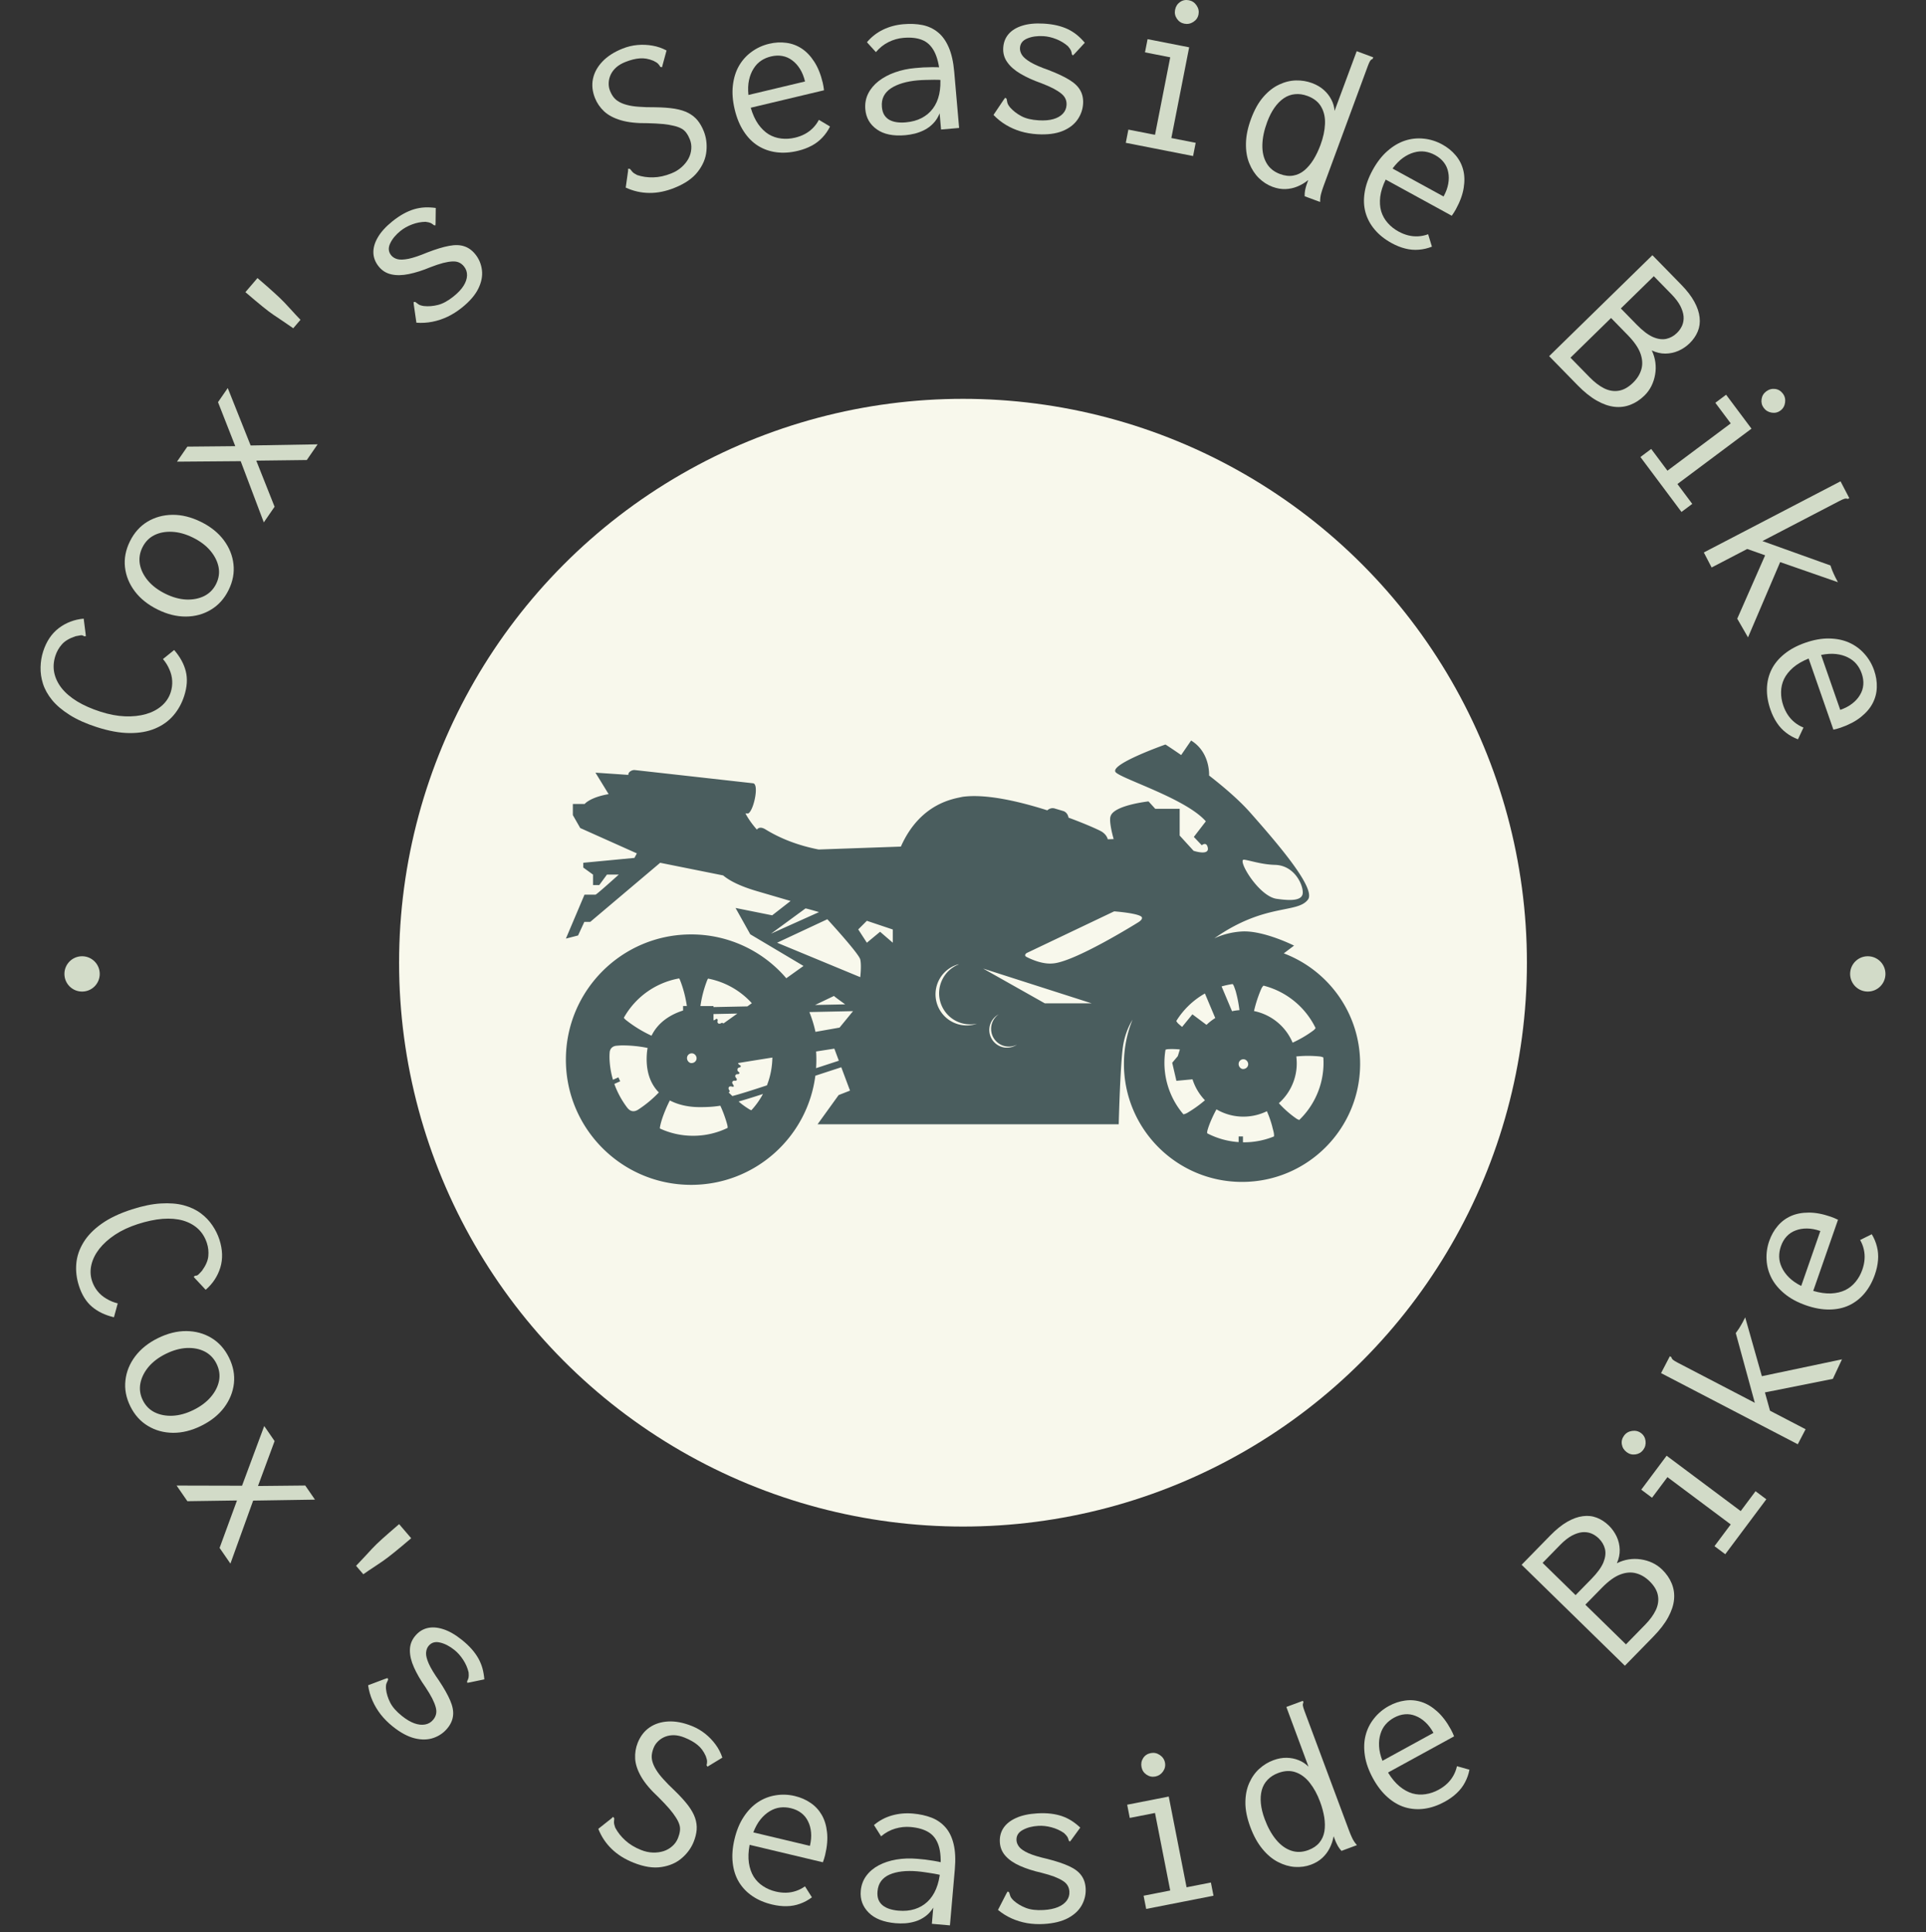 <svg xmlns="http://www.w3.org/2000/svg" version="1.1" xmlns:xlink="http://www.w3.org/1999/xlink" xmlns:svgjs="http://svgjs.dev/svgjs" width="1500" height="1505" viewBox="0 0 1500 1505"><rect x="0" y="0" width="1500" height="1505" fill="#333333" stroke="none"/><g transform="matrix(1,0,0,1,0,-2.677)"><svg viewBox="0 0 280 281" data-background-color="#4a5d5e" preserveAspectRatio="xMidYMid meet" height="1505" width="1500" xmlns="http://www.w3.org/2000/svg" xmlns:xlink="http://www.w3.org/1999/xlink"><g id="tight-bounds" transform="matrix(1,0,0,1,0,0.5)"><svg viewBox="0 0 280 280" height="280" width="280"><g><svg viewBox="0 0 280 280" height="280" width="280"><g><svg viewBox="0 0 280 280" height="280" width="280"><g id="textblocktransform"><svg viewBox="0 0 280 280" height="280" width="280" id="textblock"><g><svg viewBox="0 0 280 280" height="280" width="280"><g transform="matrix(1,0,0,1,57.504,57.504)"><svg viewBox="0 0 164.992 164.992" height="164.992" width="164.992"><g id="icon-0"><circle r="82" cx="82.496" cy="82.496" fill="#f8f8ec" data-fill-palette-color="accent"></circle><svg xmlns="http://www.w3.org/2000/svg" xmlns:xlink="http://www.w3.org/1999/xlink" version="1.1" x="24.749" y="24.749" viewBox="1.249 22.202 97.942 54.798" enable-background="new 0 0 100 100" xml:space="preserve" height="115.494" width="115.494" class="icon-jxe-0" data-fill-palette-color="quaternary" id="jxe-0"><path d="M89.777 48.451L91.044 47.494S87.227 45.576 84.574 45.754A9.4 9.4 0 0 0 81.21 46.598C87.46 42.209 91.441 43.58 92.76 41.815 93.772 40.458 89.128 35.036 85.639 31.089 84.272 29.543 82.371 27.92 80.567 26.518 80.581 26.037 80.544 23.55 78.35 22.202L77.121 23.993C75.961 23.187 75.187 22.693 75.187 22.693S68.05 25.202 69.081 26.146C70.029 27.015 77.76 29.41 80.165 32.168L78.685 34.09 79.665 35.119S80.232 34.614 80.403 35.4C80.635 36.463 78.654 35.803 78.654 35.803L76.939 33.922V30.623H73.93L73.096 29.709S68.907 30.166 68.434 31.497C68.148 32.14 68.799 34.357 68.799 34.357L68.071 34.382C68.006 34.12 67.821 33.766 67.359 33.459 67.076 33.27 65.453 32.531 63.229 31.711 63.168 31.321 62.926 30.998 62.57 30.892L61.516 30.58C61.202 30.487 60.87 30.585 60.614 30.811 57.125 29.697 53.016 28.748 50.156 29.146 49.189 29.376 44.973 29.85 42.559 35.283L32.419 35.641C30.273 35.222 27.994 34.469 25.875 33.168 25.301 32.816 24.982 32.956 24.8 33.186 24.217 32.518 23.729 31.843 23.391 31.181 23.564 31.201 23.691 31.202 23.761 31.182 24.43 30.764 25.102 27.558 24.33 27.474 23.559 27.388 10.303 25.901 9.744 25.844 9.414 25.81 8.921 26.07 8.952 26.44L4.896 26.165 6.519 28.812C4.193 29.218 3.567 30.026 3.567 30.026H2.108V31.4L3.019 32.994 10.002 36.12 9.702 36.678 3.395 37.279V37.869L4.596 38.737V40.024H5.368L6.312 38.737H7.77S5.029 41.214 4.9 41.214H3.544L1.25 46.63 2.751 46.244 3.523 44.571H4.252L12.876 37.279 20.646 38.839C21.405 39.48 22.69 40.156 24.818 40.779L28.958 41.99 26.689 43.759 22.172 42.853 23.987 46.099 30.551 50.003 28.429 51.52A15.4 15.4 0 0 0 16.693 46.114C8.163 46.114 1.249 53.028 1.249 61.559 1.25 70.086 8.165 77 16.694 77 24.55 77 31.036 71.133 32.011 63.541 32.987 63.221 34.049 62.873 35.21 62.496L36.287 65.377 34.884 65.926 32.285 69.53H69.422L69.424 69.456 69.441 68.833C69.499 66.864 69.685 61.284 69.996 59.632A9 9 0 0 1 71.127 56.622 14.5 14.5 0 0 0 70.066 62.075C70.066 70.118 76.587 76.637 84.628 76.637 92.672 76.637 99.191 70.117 99.191 62.075 99.191 55.846 95.278 50.532 89.777 48.451M84.887 36.898C85.634 36.993 87.026 37.493 88.699 37.537 91.289 37.603 92.334 40.399 92.08 41.21 91.815 42.056 90.177 41.907 88.899 41.726 86.644 41.408 83.956 36.781 84.887 36.898M18.645 51.838A1.7 1.7 0 0 1 18.78 51.561 9.77 9.77 0 0 1 24.179 54.596L23.628 54.989 19.452 55.075V54.946H17.842C17.991 53.887 18.259 52.852 18.645 51.838M19.892 56.543C19.776 56.473 19.718 56.6 19.64 56.645A0.35 0.35 0 0 1 19.453 56.698V55.934L22.393 55.873 20.666 57.105 20.644 57.078A0.18 0.18 0 0 0 20.436 57.037C20.388 57.057 20.345 57.088 20.295 57.105 20.081 57.173 19.921 57.056 19.946 56.843 19.958 56.736 20.014 56.617 19.892 56.543M16.794 60.781C17.1 60.783 17.371 61.076 17.366 61.398 17.362 61.73 17.069 61.992 16.714 61.982 16.441 61.974 16.183 61.679 16.186 61.373A0.58 0.58 0 0 1 16.794 60.781M10.177 67.713A1.4 1.4 0 0 1 9.824 67.879C9.435 67.994 9.089 67.848 8.794 67.453A11 11 0 0 1 7.223 64.551L7.945 64.229 7.726 63.74 7.057 64.041C6.827 63.268 6.685 62.461 6.639 61.621A7 7 0 0 1 6.648 60.666C6.678 60.281 6.901 60 7.239 59.893 7.308 59.872 7.38 59.854 7.457 59.846 7.783 59.819 8.109 59.791 8.325 59.801 9.372 59.809 10.365 59.92 11.328 60.115 11.284 60.361 11.248 60.617 11.231 60.888 11.104 62.82 11.57 64.372 12.614 65.499 12.647 65.532 12.682 65.563 12.715 65.599A14.2 14.2 0 0 1 10.177 67.713M11.812 58.605A15.5 15.5 0 0 1 8.676 56.685 1.4 1.4 0 0 1 8.395 56.396 9.78 9.78 0 0 1 15.217 51.539C15.257 51.6 15.293 51.666 15.323 51.741 15.733 52.776 16.005 53.847 16.169 54.945H15.702V55.498C14.372 55.92 12.691 56.799 11.812 58.605M16.935 70.947A9.7 9.7 0 0 1 12.845 70.051C12.842 69.971 12.845 69.889 12.863 69.803 13.013 69.067 13.277 68.365 13.565 67.674 13.719 67.305 13.888 66.944 14.068 66.59A7 7 0 0 0 14.794 66.912C15.066 67.014 15.336 67.096 15.596 67.16 15.635 67.172 15.674 67.18 15.713 67.189A8.8 8.8 0 0 0 17.56 67.41C17.664 67.412 17.765 67.412 17.865 67.412 18.754 67.412 19.495 67.367 20.296 67.238 20.627 67.953 20.896 68.693 21.113 69.455 21.161 69.625 21.2 69.795 21.196 69.973A9.7 9.7 0 0 1 16.935 70.947M24.123 67.797A1 1 0 0 1 23.904 67.701 10.4 10.4 0 0 1 22.549 66.722 81 81 0 0 0 25.552 65.79 9.7 9.7 0 0 1 24.123 67.797M26.043 64.727C24.156 65.35 22.837 65.768 21.78 66.047 21.619 65.895 21.46 65.742 21.306 65.584A0.16 0.16 0 0 0 21.424 65.527C21.496 65.439 21.409 65.367 21.373 65.291 21.361 65.266 21.346 65.24 21.335 65.213 21.249 64.994 21.383 64.824 21.617 64.859 21.686 64.869 21.753 64.89 21.822 64.898 21.943 64.912 21.986 64.851 21.93 64.742 21.886 64.654 21.822 64.576 21.783 64.486 21.717 64.332 21.812 64.175 21.979 64.156A1 1 0 0 1 22.135 64.158C22.299 64.166 22.376 64.051 22.301 63.904 22.28 63.863 22.247 63.828 22.219 63.791 22.149 63.699 22.103 63.602 22.156 63.486 22.207 63.375 22.307 63.353 22.417 63.349 22.504 63.345 22.604 63.343 22.638 63.245 22.675 63.14 22.585 63.087 22.516 63.038 22.401 62.956 22.399 62.843 22.416 62.726 22.433 62.617 22.512 62.556 22.613 62.529 22.697 62.506 22.792 62.496 22.811 62.39 22.832 62.275 22.729 62.249 22.66 62.204 22.551 62.132 22.493 62.056 22.483 61.979 23.842 61.756 25.297 61.524 26.712 61.299A9.8 9.8 0 0 1 26.043 64.727M30.793 42.912C30.879 42.89 32.461 43.363 32.461 43.363L26.545 46.023zM32.102 62.609A16 16 0 0 0 32.105 60.55C33.476 60.335 34.354 60.202 34.354 60.202L34.91 61.69C33.901 62.018 32.968 62.324 32.102 62.609M34.998 57.605L32.026 58.13A15 15 0 0 0 31.274 55.689L36.658 55.576zM31.978 54.815L34.311 53.701C34.323 53.748 35.04 54.271 35.691 54.739zM37.549 51.385L27.296 47.138 33.49 44.242S37.378 48.468 37.549 49.198C37.722 49.927 37.549 51.385 37.549 51.385M41.561 47.138L39.995 45.786 38.365 47.138 37.303 45.497 38.365 44.435 41.561 45.508zM51.696 57.199A3.84 3.84 0 0 1 49.582 49.816L49.668 49.794 49.678 49.816A3.837 3.837 0 0 0 47.422 54.429 3.837 3.837 0 0 0 51.931 57.12 3 3 0 0 1 51.696 57.199M56.766 59.775A2.185 2.185 0 1 1 54.625 55.967 2.186 2.186 0 0 0 56.884 59.7 2 2 0 0 1 56.766 59.775M60.312 54.615L52.704 50.325 66.09 54.615zM71.844 44.612S63.964 49.543 61.27 49.695C59.935 49.817 58.502 49.115 58.074 48.901 57.644 48.688 58.074 48.408 58.074 48.408L68.86 43.27S71.392 43.452 72.123 43.861C72.632 44.146 71.844 44.612 71.844 44.612M86.979 52.876C87.059 52.688 87.158 52.54 87.274 52.43A9.83 9.83 0 0 1 93.698 57.662 1.1 1.1 0 0 1 93.424 57.959C92.624 58.555 91.767 59.049 90.866 59.465A6.58 6.58 0 0 0 86.106 55.565C86.312 54.649 86.606 53.754 86.979 52.876M84.817 61.512C85.124 61.514 85.393 61.807 85.389 62.129 85.384 62.461 85.092 62.723 84.738 62.713 84.464 62.705 84.206 62.408 84.209 62.104A0.58 0.58 0 0 1 84.817 61.512M83.472 52.233A1 1 0 0 1 83.64 52.523C83.753 52.828 83.862 53.134 83.908 53.343 84.095 54.056 84.225 54.757 84.309 55.454A6 6 0 0 0 83.395 55.585L82.107 52.528A10 10 0 0 1 83.472 52.233M77.97 68.066A1.7 1.7 0 0 1 77.486 68.283C77.457 68.291 77.428 68.295 77.4 68.299A9.78 9.78 0 0 1 75.193 60.335C75.288 60.296 75.393 60.273 75.509 60.265 75.996 60.236 76.482 60.255 76.965 60.3L76.707 61.124 76.019 61.942 76.535 64.169 78.522 63.983A6.6 6.6 0 0 0 80.055 66.565 15 15 0 0 1 77.97 68.066M78.508 55.967L77.239 57.52A14 14 0 0 1 76.814 57.157 1.2 1.2 0 0 1 76.524 56.788 9.85 9.85 0 0 1 80.05 53.399L81.326 56.426C80.936 56.668 80.574 56.951 80.245 57.268zM88.565 71.029A9.8 9.8 0 0 1 84.869 71.752L84.743 71.75V71.027H84.209V71.726A9.8 9.8 0 0 1 80.329 70.638 1.1 1.1 0 0 1 80.365 70.284C80.526 69.702 80.761 69.145 81.014 68.598 81.158 68.287 81.313 67.983 81.475 67.686A6.55 6.55 0 0 0 84.799 68.586 6.6 6.6 0 0 0 87.695 67.916C87.959 68.521 88.182 69.15 88.356 69.812 88.418 70.117 88.546 70.451 88.574 70.81A1 1 0 0 1 88.565 71.029M91.683 68.996A1.4 1.4 0 0 1 91.298 68.805 12.6 12.6 0 0 1 89.169 66.926 6.56 6.56 0 0 0 91.32 61.164 14.3 14.3 0 0 1 94.187 61.162C94.373 61.18 94.526 61.224 94.654 61.289A9.77 9.77 0 0 1 91.683 68.996" fill="#4a5d5e" data-fill-palette-color="quaternary"></path></svg></g></svg></g><g id="text-0"><path d="M26.752 101.204v0c-0.352 1.092-0.88 2.044-1.583 2.856-0.694 0.808-1.576 1.437-2.644 1.886-1.062 0.451-2.303 0.671-3.722 0.66-1.412-0.008-3.004-0.299-4.775-0.87v0c-1.562-0.504-2.877-1.095-3.944-1.772-1.073-0.679-1.923-1.4-2.549-2.165-0.624-0.772-1.065-1.564-1.322-2.376-0.257-0.812-0.373-1.618-0.346-2.418 0.019-0.795 0.145-1.556 0.38-2.281v0c0.471-1.458 1.228-2.585 2.271-3.381 1.05-0.794 2.256-1.253 3.618-1.377v0l0.281 2.213 0.033 0.335-0.254 0.016c-0.151-0.114-0.305-0.163-0.461-0.149-0.165 0.019-0.422 0.066-0.771 0.141v0c-0.905 0.3-1.571 0.695-1.996 1.185-0.432 0.489-0.747 1.04-0.946 1.655v0c-0.27 0.837-0.328 1.652-0.172 2.445 0.162 0.796 0.521 1.551 1.077 2.265 0.565 0.709 1.321 1.354 2.266 1.933 0.948 0.573 2.073 1.07 3.374 1.49v0c1.262 0.407 2.452 0.633 3.571 0.677 1.119 0.044 2.136-0.065 3.05-0.325 0.908-0.263 1.673-0.665 2.296-1.208 0.623-0.542 1.058-1.196 1.305-1.961v0c0.173-0.536 0.246-1.086 0.219-1.651-0.027-0.565-0.162-1.121-0.404-1.668-0.233-0.552-0.547-1.057-0.94-1.516v0l1.627-1.315c0.863 0.993 1.428 2.027 1.694 3.102 0.266 1.075 0.189 2.266-0.233 3.574z" fill="#d2dbc8" data-fill-palette-color="primary"></path><path d="M33.208 85.806v0c-0.617 1.25-1.469 2.201-2.557 2.852-1.084 0.66-2.299 0.995-3.644 1.005-1.346 0.01-2.714-0.328-4.107-1.016v0c-1.411-0.696-2.521-1.581-3.332-2.655-0.81-1.074-1.287-2.244-1.428-3.509-0.139-1.256 0.101-2.509 0.718-3.759v0c0.617-1.25 1.466-2.203 2.547-2.857 1.087-0.651 2.305-0.984 3.654-1 1.346-0.01 2.724 0.333 4.134 1.029v0c1.392 0.687 2.493 1.568 3.304 2.642 0.807 1.08 1.28 2.248 1.419 3.504 0.145 1.259-0.091 2.513-0.708 3.764zM31.397 84.912v0c0.398-0.807 0.515-1.626 0.351-2.458-0.17-0.835-0.569-1.625-1.197-2.372-0.634-0.749-1.474-1.382-2.521-1.899v0c-1.047-0.517-2.061-0.799-3.041-0.846-0.98-0.047-1.847 0.119-2.601 0.497-0.748 0.382-1.321 0.976-1.719 1.784v0c-0.389 0.788-0.511 1.602-0.365 2.439 0.155 0.835 0.548 1.63 1.178 2.386 0.634 0.749 1.474 1.382 2.521 1.899v0c1.047 0.517 2.061 0.799 3.041 0.846 0.977 0.038 1.85-0.132 2.62-0.511 0.766-0.388 1.344-0.976 1.733-1.765z" fill="#d2dbc8" data-fill-palette-color="primary"></path><path d="M39.895 73.693l-1.567 2.274-3.363-8.902-9.261 0.073 1.509-2.188 6.966-0.066-2.51-6.399 1.416-2.053 3.328 8.352 9.74-0.168-1.573 2.282-7.347 0.091z" fill="#d2dbc8" data-fill-palette-color="primary"></path><path d="M35.652 42.487v0l1.755-2.051c1.023 0.875 1.833 1.587 2.432 2.135 0.602 0.543 1.095 1.014 1.476 1.413 0.382 0.399 0.743 0.79 1.085 1.172 0.336 0.378 0.756 0.828 1.26 1.349v0l-1.052 1.23c-0.593-0.417-1.1-0.765-1.521-1.044-0.431-0.278-0.87-0.573-1.318-0.884-0.447-0.301-0.988-0.71-1.623-1.226-0.64-0.52-1.471-1.218-2.494-2.094z" fill="#d2dbc8" data-fill-palette-color="primary"></path><path d="M67.142 44.731v0c-0.664 0.533-1.355 0.973-2.072 1.32-0.721 0.341-1.462 0.588-2.222 0.739-0.759 0.151-1.536 0.198-2.331 0.141v0l-0.379-2.629-0.033-0.37 0.244-0.025c0.148 0.119 0.302 0.233 0.461 0.344 0.163 0.116 0.425 0.2 0.786 0.255v0c0.666 0.073 1.354 0.019 2.063-0.163 0.703-0.177 1.46-0.59 2.268-1.24v0c0.648-0.52 1.132-1.037 1.452-1.549 0.32-0.512 0.487-1.012 0.501-1.499 0.014-0.487-0.134-0.923-0.443-1.309v0c-0.211-0.262-0.451-0.453-0.722-0.57-0.265-0.122-0.584-0.174-0.957-0.156-0.383 0.017-0.838 0.092-1.366 0.224-0.523 0.138-1.134 0.343-1.834 0.613v0c-1.121 0.469-2.167 0.801-3.136 0.998-0.96 0.198-1.812 0.212-2.555 0.043-0.739-0.164-1.35-0.546-1.832-1.146v0c-0.49-0.611-0.748-1.272-0.773-1.983-0.024-0.721 0.19-1.47 0.642-2.245 0.452-0.786 1.161-1.566 2.125-2.341v0c0.557-0.447 1.096-0.813 1.615-1.098 0.52-0.285 1.035-0.505 1.546-0.659 0.515-0.149 1.03-0.237 1.546-0.264 0.511-0.022 1.043 0.004 1.596 0.08v0l-0.025 2.174-0.017 0.357-0.232-0.025c-0.133-0.122-0.283-0.226-0.449-0.313-0.167-0.077-0.422-0.137-0.765-0.179v0c-0.661 0.011-1.312 0.137-1.955 0.38-0.637 0.238-1.194 0.549-1.67 0.931v0c-0.702 0.563-1.205 1.17-1.511 1.821-0.315 0.65-0.269 1.229 0.14 1.738v0c0.211 0.262 0.51 0.449 0.898 0.56 0.384 0.106 0.926 0.089 1.626-0.05 0.695-0.144 1.603-0.45 2.724-0.918v0c1.25-0.484 2.309-0.805 3.177-0.965 0.863-0.165 1.599-0.143 2.206 0.066 0.609 0.199 1.145 0.587 1.61 1.165v0c0.533 0.664 0.853 1.43 0.958 2.297 0.106 0.867-0.071 1.766-0.53 2.698-0.464 0.936-1.256 1.854-2.375 2.752z" fill="#d2dbc8" data-fill-palette-color="primary"></path><path d="M98.049 27.319v0c-1.276 0.51-2.502 0.756-3.677 0.737-1.18-0.009-2.319-0.268-3.417-0.776v0l0.341-2.423 0.013-0.327 0.27 0.037c0.097 0.131 0.213 0.274 0.348 0.426 0.133 0.147 0.365 0.302 0.697 0.466v0c0.726 0.243 1.503 0.354 2.33 0.333 0.83-0.014 1.705-0.204 2.624-0.571v0c0.58-0.232 1.081-0.535 1.5-0.91 0.42-0.375 0.752-0.785 0.995-1.23 0.241-0.451 0.379-0.921 0.414-1.408 0.044-0.483-0.026-0.955-0.21-1.414v0c-0.143-0.357-0.311-0.667-0.505-0.93-0.187-0.265-0.427-0.477-0.719-0.634-0.295-0.163-0.658-0.296-1.09-0.396-0.429-0.11-0.959-0.197-1.592-0.263-0.63-0.059-1.371-0.099-2.223-0.121v0c-1.568 0.02-2.863-0.121-3.886-0.423-1.032-0.305-1.848-0.737-2.449-1.296-0.594-0.561-1.037-1.206-1.327-1.933v0c-0.385-0.963-0.482-1.901-0.292-2.813 0.193-0.906 0.651-1.74 1.375-2.502 0.724-0.763 1.701-1.39 2.932-1.882v0c0.708-0.283 1.43-0.457 2.166-0.521 0.736-0.065 1.462-0.033 2.179 0.094 0.714 0.121 1.396 0.356 2.045 0.703v0l-0.574 2.116-0.083 0.322-0.241-0.048c-0.085-0.158-0.193-0.307-0.323-0.448-0.13-0.14-0.36-0.289-0.689-0.446v0c-0.691-0.286-1.355-0.402-1.991-0.347-0.633 0.046-1.335 0.223-2.107 0.531v0c-0.523 0.209-0.959 0.468-1.309 0.778-0.343 0.307-0.608 0.654-0.795 1.039-0.184 0.392-0.283 0.79-0.299 1.196-0.022 0.408 0.041 0.797 0.189 1.167v0c0.143 0.357 0.314 0.666 0.515 0.926 0.2 0.26 0.459 0.482 0.776 0.666 0.32 0.19 0.715 0.347 1.186 0.47 0.473 0.129 1.041 0.217 1.703 0.262 0.658 0.055 1.448 0.08 2.371 0.074v0c1.115 0.013 2.068 0.084 2.858 0.211 0.793 0.134 1.457 0.342 1.992 0.625 0.534 0.282 0.982 0.643 1.343 1.083 0.352 0.436 0.649 0.958 0.891 1.564v0c0.359 0.899 0.488 1.869 0.385 2.908-0.1 1.046-0.519 2.042-1.258 2.989-0.73 0.95-1.857 1.73-3.382 2.339z" fill="#d2dbc8" data-fill-palette-color="primary"></path><path d="M115.968 21.941v0c-1.096 0.261-2.132 0.328-3.108 0.201-0.977-0.128-1.867-0.442-2.672-0.942-0.797-0.502-1.485-1.196-2.063-2.083-0.587-0.891-1.028-1.958-1.324-3.201v0c-0.302-1.27-0.39-2.439-0.264-3.507 0.125-1.075 0.42-2.017 0.884-2.827 0.469-0.818 1.083-1.501 1.843-2.049 0.758-0.555 1.604-0.944 2.539-1.166v0c0.855-0.204 1.688-0.25 2.499-0.139 0.809 0.104 1.556 0.381 2.242 0.832 0.686 0.451 1.293 1.087 1.821 1.907 0.534 0.819 0.947 1.84 1.238 3.063v0c0.041 0.174 0.078 0.356 0.109 0.546 0.031 0.19 0.057 0.375 0.078 0.553v0l-10.655 2.538c0.276 0.951 0.639 1.747 1.088 2.389 0.456 0.64 0.965 1.133 1.528 1.479 0.568 0.338 1.178 0.542 1.831 0.613 0.654 0.077 1.318 0.036 1.993-0.125v0c0.528-0.126 1.005-0.303 1.43-0.532 0.432-0.23 0.822-0.521 1.17-0.872 0.342-0.343 0.632-0.74 0.87-1.192v0l1.619 0.97c-0.295 0.6-0.668 1.137-1.12 1.612-0.45 0.482-0.974 0.878-1.57 1.19-0.595 0.318-1.263 0.566-2.006 0.742zM108.799 13.809v0l8.229-1.96c-0.167-0.702-0.41-1.308-0.729-1.818-0.321-0.517-0.699-0.935-1.136-1.255-0.431-0.328-0.909-0.539-1.433-0.633-0.517-0.096-1.07-0.074-1.657 0.067v0c-0.528 0.126-1.005 0.331-1.432 0.616-0.426 0.285-0.791 0.668-1.092 1.15-0.304 0.475-0.525 1.029-0.664 1.662-0.139 0.633-0.168 1.357-0.086 2.171z" fill="#d2dbc8" data-fill-palette-color="primary"></path><path d="M131.606 19.662v0c-1.745 0.152-3.121-0.128-4.127-0.841-1.014-0.712-1.574-1.683-1.682-2.915v0c-0.072-0.828 0.065-1.592 0.411-2.29 0.347-0.692 0.852-1.298 1.517-1.818 0.665-0.52 1.455-0.944 2.372-1.272 0.923-0.329 1.911-0.539 2.965-0.631v0c0.376-0.033 0.76-0.063 1.151-0.09 0.398-0.021 0.814-0.033 1.248-0.036 0.441-0.004 0.901 0.008 1.379 0.035v0l0.222 1.842c-0.403-0.034-0.815-0.05-1.235-0.047-0.414 0.002-0.823 0.01-1.228 0.024-0.406 0.008-0.801 0.028-1.184 0.062v0c-0.808 0.07-1.541 0.203-2.2 0.398-0.659 0.195-1.223 0.448-1.692 0.758-0.469 0.31-0.819 0.688-1.049 1.136-0.23 0.448-0.318 0.976-0.266 1.585v0c0.041 0.465 0.157 0.855 0.35 1.169 0.199 0.307 0.451 0.543 0.755 0.71 0.311 0.166 0.665 0.276 1.063 0.332 0.398 0.055 0.833 0.062 1.305 0.02v0c0.876-0.076 1.64-0.284 2.294-0.623 0.66-0.34 1.206-0.798 1.639-1.374 0.439-0.583 0.747-1.275 0.925-2.077 0.178-0.808 0.223-1.716 0.136-2.721v0c-0.132-1.519-0.417-2.691-0.854-3.515-0.43-0.818-1.013-1.374-1.749-1.668-0.736-0.301-1.652-0.404-2.747-0.309v0c-0.739 0.064-1.456 0.268-2.15 0.611-0.694 0.343-1.307 0.831-1.838 1.463v0l-1.304-1.438c0.656-0.781 1.437-1.39 2.344-1.828 0.907-0.438 1.887-0.702 2.941-0.793v0c1.006-0.088 1.933-0.048 2.782 0.119 0.85 0.174 1.597 0.523 2.242 1.046 0.645 0.516 1.17 1.243 1.576 2.18 0.413 0.936 0.682 2.13 0.808 3.58v0l0.711 8.161-2.628 0.229-0.204-2.351c-0.239 0.586-0.551 1.075-0.938 1.468-0.38 0.392-0.797 0.704-1.253 0.937-0.456 0.233-0.923 0.411-1.401 0.535-0.486 0.118-0.955 0.197-1.407 0.237z" fill="#d2dbc8" data-fill-palette-color="primary"></path><path d="M150.825 19.522v0c-0.85-0.05-1.658-0.186-2.423-0.41-0.764-0.23-1.479-0.544-2.143-0.94-0.665-0.397-1.273-0.883-1.825-1.459v0l1.481-2.205 0.224-0.297 0.198 0.146c0.03 0.188 0.068 0.376 0.111 0.564 0.044 0.195 0.181 0.434 0.413 0.716v0c0.446 0.501 0.992 0.921 1.64 1.262 0.641 0.34 1.479 0.54 2.514 0.6v0c0.83 0.048 1.535-0.01 2.116-0.176 0.581-0.166 1.04-0.424 1.376-0.776 0.337-0.352 0.52-0.775 0.549-1.269v0c0.02-0.336-0.032-0.638-0.153-0.906-0.115-0.268-0.317-0.521-0.606-0.758-0.295-0.244-0.683-0.494-1.164-0.749-0.481-0.248-1.071-0.506-1.772-0.775v0c-1.146-0.404-2.145-0.858-2.996-1.361-0.845-0.497-1.487-1.057-1.925-1.681-0.439-0.617-0.636-1.31-0.591-2.079v0c0.046-0.782 0.298-1.445 0.756-1.989 0.466-0.551 1.126-0.963 1.981-1.236 0.863-0.28 1.911-0.384 3.146-0.312v0c0.713 0.042 1.358 0.131 1.935 0.267 0.577 0.137 1.106 0.319 1.589 0.547 0.482 0.235 0.923 0.515 1.323 0.841 0.394 0.326 0.771 0.702 1.132 1.129v0l-1.476 1.596-0.252 0.254-0.155-0.174c-0.017-0.18-0.058-0.358-0.124-0.534-0.073-0.169-0.222-0.385-0.448-0.645v0c-0.498-0.435-1.066-0.778-1.705-1.028-0.632-0.25-1.254-0.393-1.863-0.429v0c-0.898-0.052-1.679 0.06-2.343 0.338-0.669 0.271-1.023 0.732-1.061 1.383v0c-0.02 0.336 0.078 0.675 0.292 1.018 0.214 0.336 0.627 0.687 1.239 1.053 0.612 0.359 1.491 0.741 2.637 1.145v0c1.252 0.479 2.253 0.95 3.004 1.414 0.751 0.457 1.282 0.966 1.593 1.527 0.319 0.555 0.456 1.203 0.414 1.944v0c-0.05 0.85-0.326 1.632-0.829 2.346-0.503 0.714-1.237 1.263-2.201 1.647-0.972 0.384-2.175 0.534-3.608 0.451z" fill="#d2dbc8" data-fill-palette-color="primary"></path><path d="M173.458 22.691l-9.787-1.922 0.377-1.921 3.873 0.76 2.213-11.274-3.67-0.72 0.377-1.921 6.046 1.187-2.59 13.195 3.539 0.694zM172.186 3.445v0c-0.458-0.09-0.82-0.333-1.086-0.728-0.265-0.395-0.353-0.825-0.261-1.29v0c0.095-0.485 0.334-0.862 0.715-1.13 0.382-0.268 0.815-0.355 1.301-0.26v0c0.465 0.091 0.836 0.343 1.112 0.754 0.276 0.411 0.369 0.846 0.279 1.305v0c-0.091 0.465-0.341 0.829-0.75 1.092-0.409 0.263-0.845 0.349-1.31 0.257z" fill="#d2dbc8" data-fill-palette-color="primary"></path><path d="M185.011 27.17v0c-0.734-0.272-1.397-0.698-1.989-1.276-0.585-0.576-1.049-1.29-1.392-2.142-0.346-0.846-0.507-1.814-0.484-2.905 0.019-1.099 0.267-2.29 0.742-3.571v0c0.492-1.327 1.093-2.394 1.802-3.201 0.701-0.803 1.458-1.393 2.273-1.772 0.817-0.386 1.636-0.588 2.455-0.606 0.82-0.018 1.597 0.109 2.332 0.381v0c0.676 0.251 1.246 0.583 1.707 0.995 0.458 0.404 0.824 0.87 1.098 1.397 0.276 0.52 0.434 1.073 0.473 1.658v0l3.221-8.685 2.086 0.774 0.319 0.118-0.082 0.222c-0.174 0.075-0.302 0.181-0.383 0.32-0.087 0.136-0.198 0.385-0.331 0.745v0l-6.415 17.392c-0.141 0.38-0.263 0.76-0.368 1.138-0.104 0.379-0.152 0.786-0.145 1.221v0l-2.251-0.834c-0.01-0.289 0.01-0.571 0.061-0.846 0.054-0.266 0.119-0.52 0.195-0.763 0.084-0.247 0.173-0.496 0.266-0.747v0c-0.483 0.393-1.009 0.706-1.58 0.941-0.562 0.231-1.146 0.355-1.753 0.372-0.601 0.019-1.22-0.09-1.857-0.326zM186.096 25.309v0c0.696 0.258 1.342 0.333 1.939 0.224 0.588-0.104 1.126-0.359 1.613-0.764 0.481-0.408 0.919-0.927 1.314-1.557 0.391-0.639 0.731-1.348 1.02-2.128v0c0.396-1.069 0.615-2.083 0.655-3.043 0.045-0.951-0.137-1.784-0.546-2.499-0.402-0.713-1.067-1.242-1.994-1.586v0c-0.631-0.234-1.24-0.321-1.827-0.259-0.584 0.054-1.127 0.253-1.627 0.594-0.5 0.342-0.954 0.804-1.36 1.386-0.406 0.582-0.757 1.272-1.054 2.071v0c-0.444 1.198-0.677 2.31-0.698 3.335-0.021 1.025 0.181 1.902 0.607 2.632 0.423 0.736 1.076 1.267 1.958 1.594z" fill="#d2dbc8" data-fill-palette-color="primary"></path><path d="M202.328 35.351v0c-0.988-0.541-1.802-1.186-2.44-1.936-0.639-0.749-1.089-1.579-1.351-2.49-0.255-0.907-0.3-1.883-0.135-2.929 0.162-1.055 0.55-2.142 1.165-3.263v0c0.627-1.145 1.346-2.071 2.155-2.778 0.814-0.714 1.664-1.215 2.551-1.505 0.896-0.292 1.81-0.387 2.741-0.285 0.934 0.096 1.823 0.376 2.666 0.838v0c0.771 0.422 1.42 0.946 1.947 1.571 0.53 0.619 0.899 1.326 1.106 2.121 0.207 0.795 0.231 1.673 0.072 2.636-0.153 0.966-0.531 2-1.135 3.103v0c-0.086 0.157-0.181 0.316-0.285 0.478-0.104 0.162-0.209 0.317-0.312 0.463v0l-9.607-5.261c-0.433 0.891-0.698 1.725-0.795 2.502-0.091 0.781-0.043 1.488 0.142 2.122 0.195 0.631 0.51 1.192 0.947 1.682 0.433 0.496 0.954 0.91 1.563 1.243v0c0.476 0.261 0.949 0.449 1.418 0.565 0.475 0.119 0.959 0.165 1.452 0.137 0.484-0.025 0.965-0.125 1.445-0.301v0l0.55 1.805c-0.621 0.247-1.258 0.396-1.911 0.445-0.657 0.055-1.311-0.001-1.963-0.17-0.655-0.163-1.317-0.427-1.986-0.793zM202.462 24.51v0l7.42 4.063c0.346-0.633 0.572-1.245 0.677-1.838 0.108-0.598 0.108-1.163-0.001-1.692-0.1-0.532-0.313-1.009-0.639-1.43-0.319-0.418-0.744-0.772-1.274-1.063v0c-0.476-0.261-0.968-0.428-1.475-0.502-0.508-0.074-1.035-0.034-1.582 0.121-0.544 0.149-1.079 0.412-1.607 0.788-0.527 0.377-1.034 0.894-1.519 1.553z" fill="#d2dbc8" data-fill-palette-color="primary"></path><path d="M229.383 56.036l-4.149-4.243 15.014-14.682 4.171 4.265c0.85 0.869 1.492 1.702 1.925 2.499 0.438 0.802 0.694 1.565 0.768 2.29 0.084 0.725-0.006 1.404-0.27 2.037-0.26 0.629-0.655 1.202-1.185 1.721v0c-0.467 0.456-1.007 0.822-1.623 1.096-0.615 0.265-1.253 0.399-1.913 0.402-0.661 0.002-1.315-0.151-1.963-0.46v0c0.266 0.557 0.439 1.132 0.52 1.726 0.081 0.603 0.069 1.196-0.034 1.777-0.099 0.587-0.278 1.141-0.536 1.663-0.263 0.527-0.604 0.994-1.021 1.402v0c-0.624 0.61-1.306 1.056-2.048 1.34-0.746 0.288-1.527 0.384-2.343 0.287-0.815-0.097-1.669-0.4-2.561-0.91-0.893-0.51-1.81-1.247-2.752-2.21zM234.236 46.246l-5.901 5.771 2.803 2.866c0.692 0.707 1.388 1.237 2.087 1.59 0.705 0.348 1.411 0.465 2.117 0.351 0.71-0.109 1.409-0.499 2.097-1.171v0c0.599-0.586 1-1.232 1.202-1.94 0.207-0.702 0.165-1.468-0.127-2.296-0.292-0.829-0.918-1.735-1.879-2.717v0zM240.454 40.166l-4.796 4.69 2.305 2.357c0.864 0.884 1.652 1.483 2.363 1.798 0.711 0.304 1.356 0.394 1.935 0.269 0.584-0.129 1.102-0.415 1.555-0.857v0c0.334-0.327 0.588-0.69 0.762-1.092 0.17-0.406 0.238-0.843 0.204-1.309-0.038-0.472-0.195-0.981-0.471-1.528-0.281-0.542-0.711-1.111-1.292-1.705v0z" fill="#d2dbc8" data-fill-palette-color="primary"></path><path d="M244.477 74.45l-5.971-7.989 1.568-1.172 2.362 3.161 9.203-6.878-2.239-2.996 1.568-1.172 3.689 4.935-10.771 8.051 2.159 2.888zM256.44 59.321v0c-0.28-0.374-0.385-0.797-0.317-1.268 0.068-0.471 0.292-0.849 0.671-1.132v0c0.396-0.296 0.826-0.416 1.289-0.359 0.463 0.057 0.842 0.284 1.138 0.68v0c0.284 0.38 0.39 0.815 0.32 1.305-0.071 0.49-0.293 0.875-0.668 1.155v0c-0.38 0.284-0.809 0.386-1.288 0.307-0.479-0.079-0.861-0.308-1.145-0.688z" fill="#d2dbc8" data-fill-palette-color="primary"></path><path d="M252.586 89.974l4.054-9.219-2.605-0.921-5.174 2.693-1.136-2.185 19.88-10.346 1.118 2.148 0.157 0.302-0.211 0.109c-0.179-0.062-0.345-0.068-0.498-0.019-0.156 0.042-0.405 0.152-0.746 0.33v0l-11.178 5.817 9.897 3.55c0.042 0.125 0.086 0.254 0.131 0.385 0.045 0.131 0.095 0.264 0.149 0.398 0.054 0.134 0.118 0.279 0.191 0.435 0.064 0.153 0.132 0.299 0.206 0.439v0l0.404 0.777-8.398-2.924-4.676 10.948z" fill="#d2dbc8" data-fill-palette-color="primary"></path><path d="M257.415 103.201v0c-0.371-1.064-0.542-2.088-0.514-3.073 0.028-0.985 0.25-1.902 0.667-2.753 0.419-0.844 1.04-1.599 1.863-2.263 0.827-0.674 1.844-1.221 3.051-1.641v0c1.233-0.429 2.387-0.635 3.462-0.617 1.082 0.016 2.049 0.214 2.902 0.594 0.861 0.384 1.603 0.926 2.225 1.625 0.628 0.698 1.101 1.501 1.417 2.409v0c0.289 0.83 0.42 1.654 0.391 2.471-0.022 0.815-0.222 1.587-0.601 2.316-0.379 0.729-0.95 1.397-1.713 2.004-0.761 0.614-1.735 1.128-2.922 1.541v0c-0.169 0.059-0.346 0.113-0.532 0.164-0.186 0.05-0.367 0.095-0.543 0.134v0l-3.602-10.344c-0.918 0.371-1.674 0.812-2.267 1.324-0.59 0.518-1.029 1.075-1.317 1.67-0.279 0.599-0.42 1.227-0.424 1.883-0.011 0.658 0.098 1.315 0.326 1.97v0c0.178 0.512 0.403 0.969 0.673 1.37 0.273 0.407 0.601 0.765 0.986 1.075 0.376 0.306 0.8 0.554 1.274 0.745v0l-0.802 1.709c-0.627-0.233-1.199-0.55-1.717-0.951-0.525-0.399-0.972-0.88-1.342-1.442-0.377-0.56-0.691-1.2-0.941-1.92zM264.78 95.245v0l2.783 7.989c0.681-0.237 1.259-0.54 1.734-0.909 0.482-0.371 0.859-0.79 1.134-1.257 0.283-0.462 0.444-0.959 0.485-1.489 0.043-0.524-0.035-1.072-0.234-1.643v0c-0.178-0.512-0.431-0.966-0.758-1.361-0.327-0.395-0.745-0.719-1.255-0.971-0.503-0.254-1.077-0.418-1.72-0.492-0.644-0.074-1.367-0.029-2.169 0.133z" fill="#d2dbc8" data-fill-palette-color="primary"></path><path d="M9.333 141.632c0-1.419 1.15-2.568 2.569-2.569 1.419 0 2.568 1.15 2.568 2.569 0 1.419-1.15 2.568-2.568 2.568-1.419 0-2.568-1.15-2.569-2.568z" fill="#d2dbc8" data-fill-palette-color="primary"></path><path d="M269 141.632c0-1.419 1.15-2.568 2.568-2.569 1.419 0 2.568 1.15 2.569 2.569 0 1.419-1.15 2.568-2.569 2.568-1.419 0-2.568-1.15-2.568-2.568z" fill="#d2dbc8" data-fill-palette-color="primary"></path></g><g id="text-1"><path d="M11.448 187.001v0c-0.352-1.092-0.481-2.173-0.387-3.243 0.09-1.061 0.438-2.087 1.042-3.076 0.598-0.987 1.476-1.891 2.633-2.712 1.15-0.819 2.611-1.514 4.383-2.087v0c1.562-0.504 2.974-0.794 4.234-0.869 1.267-0.077 2.379 0.012 3.335 0.266 0.958 0.261 1.779 0.646 2.462 1.154 0.684 0.508 1.249 1.095 1.694 1.76 0.45 0.656 0.792 1.347 1.027 2.072v0c0.471 1.458 0.515 2.815 0.134 4.071-0.388 1.258-1.097 2.336-2.129 3.232v0l-1.523-1.63-0.222-0.253 0.197-0.162c0.189 0.004 0.343-0.046 0.461-0.148 0.123-0.112 0.304-0.3 0.543-0.565v0c0.559-0.772 0.868-1.482 0.926-2.129 0.065-0.649-0.002-1.281-0.201-1.895v0c-0.27-0.837-0.7-1.532-1.29-2.085-0.597-0.551-1.329-0.953-2.198-1.207-0.873-0.245-1.863-0.326-2.97-0.243-1.104 0.09-2.307 0.344-3.607 0.764v0c-1.262 0.407-2.359 0.921-3.293 1.54-0.933 0.619-1.695 1.302-2.284 2.048-0.583 0.744-0.968 1.518-1.156 2.322-0.188 0.804-0.158 1.589 0.089 2.353v0c0.173 0.536 0.436 1.025 0.787 1.468 0.352 0.442 0.786 0.814 1.303 1.116 0.512 0.311 1.062 0.538 1.649 0.681v0l-0.55 2.018c-1.281-0.301-2.344-0.81-3.189-1.526-0.845-0.716-1.478-1.728-1.9-3.035z" fill="#d2dbc8" data-fill-palette-color="primary"></path><path d="M18.915 204.511v0c-0.617-1.25-0.853-2.505-0.708-3.764 0.136-1.262 0.609-2.43 1.419-3.504 0.81-1.074 1.912-1.955 3.304-2.642v0c1.411-0.696 2.789-1.039 4.134-1.029 1.346 0.01 2.563 0.344 3.654 1.001 1.081 0.654 1.93 1.606 2.547 2.856v0c0.617 1.25 0.856 2.504 0.718 3.759-0.145 1.259-0.621 2.428-1.428 3.509-0.81 1.074-1.921 1.959-3.332 2.655v0c-1.392 0.687-2.761 1.026-4.107 1.016-1.349-0.016-2.563-0.351-3.644-1.005-1.087-0.651-1.939-1.601-2.557-2.852zM20.726 203.617v0c0.398 0.807 0.977 1.398 1.738 1.774 0.766 0.373 1.636 0.537 2.61 0.493 0.98-0.047 1.994-0.329 3.041-0.846v0c1.047-0.517 1.888-1.15 2.521-1.899 0.634-0.749 1.029-1.538 1.188-2.367 0.152-0.826 0.028-1.642-0.37-2.449v0c-0.389-0.788-0.961-1.38-1.714-1.774-0.757-0.385-1.627-0.557-2.61-0.516-0.98 0.047-1.994 0.329-3.042 0.846v0c-1.047 0.517-1.888 1.15-2.521 1.899-0.624 0.752-1.02 1.549-1.187 2.39-0.158 0.844-0.042 1.66 0.346 2.449z" fill="#d2dbc8" data-fill-palette-color="primary"></path><path d="M27.215 218.312l-1.568-2.273 9.515 0.023 3.226-8.682 1.509 2.189-2.416 6.534 6.873-0.07 1.415 2.053-8.99 0.14-3.306 9.163-1.574-2.282 2.528-6.899z" fill="#d2dbc8" data-fill-palette-color="primary"></path><path d="M58.005 221.647v0l1.755 2.051c-1.023 0.875-1.851 1.566-2.485 2.073-0.629 0.511-1.171 0.925-1.624 1.24-0.453 0.316-0.895 0.613-1.326 0.891-0.426 0.274-0.935 0.619-1.528 1.036v0l-1.051-1.229c0.503-0.521 0.925-0.968 1.266-1.342 0.342-0.383 0.701-0.771 1.077-1.166 0.367-0.395 0.854-0.867 1.462-1.413 0.613-0.552 1.431-1.265 2.454-2.141z" fill="#d2dbc8" data-fill-palette-color="primary"></path><path d="M57.074 251.073v0c-0.664-0.533-1.243-1.112-1.737-1.737-0.489-0.631-0.89-1.3-1.202-2.009-0.312-0.709-0.526-1.457-0.641-2.246v0l2.484-0.939 0.355-0.112 0.077 0.233c-0.084 0.17-0.163 0.345-0.236 0.525-0.078 0.184-0.104 0.458-0.079 0.822v0c0.073 0.666 0.275 1.326 0.605 1.979 0.325 0.649 0.892 1.297 1.701 1.946v0c0.648 0.52 1.257 0.881 1.826 1.083 0.569 0.202 1.093 0.257 1.572 0.165 0.479-0.091 0.873-0.33 1.182-0.715v0c0.211-0.262 0.344-0.539 0.401-0.828 0.062-0.285 0.043-0.608-0.055-0.969-0.099-0.37-0.271-0.799-0.514-1.285-0.248-0.481-0.58-1.034-0.995-1.658v0c-0.7-0.994-1.251-1.942-1.653-2.846-0.401-0.894-0.599-1.723-0.594-2.486 0-0.757 0.241-1.436 0.723-2.036v0c0.49-0.611 1.08-1.005 1.768-1.183 0.699-0.179 1.476-0.132 2.332 0.141 0.865 0.272 1.78 0.795 2.744 1.569v0c0.557 0.447 1.031 0.894 1.422 1.339 0.391 0.446 0.717 0.901 0.978 1.367 0.257 0.47 0.454 0.954 0.591 1.452 0.132 0.494 0.221 1.019 0.268 1.576v0l-2.128 0.445-0.353 0.061-0.025-0.232c0.09-0.156 0.16-0.325 0.208-0.506 0.039-0.18 0.042-0.442 0.01-0.786v0c-0.153-0.643-0.418-1.252-0.794-1.826-0.37-0.57-0.794-1.047-1.27-1.429v0c-0.702-0.563-1.403-0.924-2.105-1.082-0.702-0.167-1.258 0.003-1.666 0.512v0c-0.211 0.262-0.328 0.595-0.353 0.999-0.02 0.398 0.113 0.923 0.4 1.576 0.291 0.647 0.786 1.468 1.486 2.461v0c0.743 1.116 1.285 2.08 1.628 2.893 0.347 0.807 0.485 1.53 0.413 2.169-0.062 0.637-0.326 1.245-0.79 1.823v0c-0.533 0.664-1.212 1.142-2.034 1.432-0.823 0.29-1.74 0.312-2.749 0.066-1.014-0.251-2.081-0.825-3.201-1.724z" fill="#d2dbc8" data-fill-palette-color="primary"></path><path d="M92.082 270.879v0c-1.276-0.51-2.334-1.177-3.173-2-0.849-0.82-1.496-1.792-1.941-2.918v0l1.916-1.52 0.236-0.227 0.17 0.212c-0.02 0.162-0.034 0.345-0.042 0.549-0.005 0.198 0.056 0.47 0.184 0.817v0c0.359 0.676 0.845 1.292 1.459 1.848 0.611 0.562 1.376 1.027 2.294 1.394v0c0.58 0.232 1.152 0.357 1.715 0.374 0.563 0.018 1.086-0.051 1.569-0.205 0.486-0.161 0.909-0.406 1.27-0.735 0.365-0.32 0.639-0.71 0.822-1.17v0c0.143-0.357 0.234-0.698 0.276-1.021 0.047-0.321 0.019-0.64-0.085-0.955-0.101-0.321-0.273-0.668-0.517-1.039-0.235-0.375-0.559-0.804-0.972-1.287-0.416-0.477-0.925-1.017-1.528-1.62v0c-1.15-1.066-1.991-2.061-2.525-2.984-0.537-0.932-0.831-1.808-0.881-2.627-0.044-0.816 0.08-1.588 0.37-2.316v0c0.385-0.963 0.961-1.71 1.727-2.239 0.764-0.523 1.671-0.812 2.721-0.866 1.05-0.054 2.19 0.165 3.421 0.657v0c0.708 0.283 1.351 0.655 1.93 1.115 0.578 0.46 1.083 0.984 1.514 1.57 0.434 0.58 0.766 1.22 0.997 1.919v0l-1.875 1.137-0.281 0.177-0.141-0.201c0.047-0.173 0.072-0.356 0.074-0.548 0.002-0.191-0.061-0.457-0.192-0.797v0c-0.304-0.684-0.705-1.225-1.204-1.624-0.49-0.403-1.121-0.759-1.892-1.067v0c-0.523-0.209-1.018-0.322-1.485-0.339-0.461-0.014-0.891 0.055-1.292 0.206-0.403 0.157-0.75 0.377-1.041 0.66-0.297 0.281-0.52 0.606-0.667 0.976v0c-0.143 0.357-0.231 0.699-0.266 1.026-0.034 0.327 0 0.666 0.104 1.018 0.101 0.358 0.28 0.744 0.536 1.157 0.254 0.42 0.605 0.874 1.053 1.364 0.439 0.493 0.995 1.056 1.667 1.687v0c0.799 0.778 1.441 1.486 1.926 2.123 0.482 0.644 0.82 1.252 1.013 1.825 0.193 0.573 0.268 1.143 0.226 1.711-0.046 0.559-0.19 1.141-0.432 1.747v0c-0.359 0.899-0.934 1.691-1.725 2.373-0.793 0.689-1.784 1.122-2.971 1.299-1.184 0.185-2.538-0.027-4.062-0.636z" fill="#d2dbc8" data-fill-palette-color="primary"></path><path d="M112.242 276.966v0c-1.096-0.261-2.051-0.669-2.865-1.222-0.814-0.554-1.468-1.236-1.96-2.045-0.486-0.808-0.787-1.737-0.903-2.789-0.122-1.06-0.035-2.211 0.261-3.455v0c0.302-1.27 0.751-2.353 1.346-3.249 0.596-0.903 1.284-1.611 2.063-2.125 0.787-0.519 1.643-0.851 2.568-0.998 0.926-0.154 1.857-0.119 2.793 0.104v0c0.855 0.204 1.62 0.538 2.293 1.001 0.675 0.457 1.217 1.042 1.627 1.754 0.409 0.712 0.665 1.553 0.765 2.524 0.107 0.972 0.016 2.069-0.276 3.292v0c-0.041 0.174-0.091 0.353-0.149 0.536-0.058 0.184-0.118 0.36-0.179 0.529v0l-10.655-2.538c-0.182 0.973-0.218 1.848-0.106 2.623 0.119 0.777 0.351 1.446 0.698 2.009 0.354 0.558 0.807 1.015 1.357 1.372 0.549 0.364 1.161 0.626 1.836 0.787v0c0.528 0.126 1.033 0.183 1.516 0.171 0.49-0.01 0.969-0.094 1.437-0.251 0.46-0.152 0.898-0.376 1.315-0.672v0l1.007 1.596c-0.534 0.403-1.109 0.714-1.727 0.934-0.619 0.227-1.265 0.345-1.938 0.354-0.675 0.016-1.383-0.065-2.124-0.242zM109.508 266.475v0l8.23 1.96c0.167-0.702 0.223-1.352 0.168-1.951-0.053-0.606-0.203-1.15-0.448-1.632-0.237-0.487-0.568-0.891-0.993-1.211-0.418-0.319-0.922-0.548-1.51-0.688v0c-0.528-0.126-1.046-0.157-1.556-0.095-0.509 0.062-1.007 0.24-1.493 0.534-0.485 0.287-0.932 0.682-1.342 1.184-0.409 0.503-0.761 1.136-1.056 1.899z" fill="#d2dbc8" data-fill-palette-color="primary"></path><path d="M130.206 279.685v0c-1.745-0.152-3.052-0.666-3.921-1.541-0.875-0.876-1.259-1.93-1.152-3.162v0c0.072-0.828 0.339-1.556 0.801-2.185 0.461-0.622 1.064-1.131 1.809-1.529 0.745-0.397 1.597-0.678 2.555-0.842 0.966-0.164 1.976-0.2 3.03-0.109v0c0.376 0.033 0.759 0.07 1.149 0.11 0.396 0.048 0.808 0.108 1.236 0.18 0.435 0.072 0.886 0.163 1.351 0.273v0l-0.099 1.853c-0.391-0.103-0.794-0.19-1.208-0.26-0.408-0.07-0.812-0.133-1.214-0.188-0.401-0.063-0.794-0.11-1.177-0.144v0c-0.808-0.07-1.553-0.066-2.236 0.012-0.683 0.078-1.282 0.23-1.797 0.454-0.516 0.224-0.926 0.537-1.23 0.937-0.304 0.401-0.482 0.906-0.535 1.515v0c-0.041 0.465 0.007 0.869 0.142 1.213 0.143 0.337 0.35 0.613 0.621 0.829 0.278 0.217 0.608 0.387 0.99 0.511 0.382 0.123 0.81 0.205 1.282 0.246v0c0.876 0.076 1.665 0.004 2.366-0.218 0.709-0.221 1.326-0.578 1.852-1.07 0.533-0.498 0.957-1.127 1.271-1.885 0.315-0.766 0.516-1.651 0.604-2.658v0c0.132-1.519 0.054-2.722-0.234-3.609-0.282-0.88-0.76-1.528-1.434-1.945-0.673-0.424-1.557-0.684-2.652-0.779v0c-0.739-0.064-1.48 0.012-2.224 0.23-0.743 0.218-1.431 0.593-2.063 1.124v0l-1.036-1.642c0.781-0.656 1.656-1.121 2.625-1.395 0.969-0.274 1.98-0.365 3.033-0.274v0c1.006 0.088 1.913 0.287 2.72 0.599 0.807 0.318 1.483 0.791 2.028 1.417 0.546 0.62 0.938 1.426 1.175 2.42 0.244 0.994 0.304 2.216 0.178 3.666v0l-0.711 8.161-2.628-0.229 0.205-2.351c-0.336 0.536-0.729 0.964-1.177 1.284-0.442 0.32-0.907 0.555-1.396 0.706-0.489 0.15-0.98 0.246-1.473 0.285-0.499 0.032-0.975 0.029-1.426-0.01z" fill="#d2dbc8" data-fill-palette-color="primary"></path><path d="M151.761 279.797v0c-0.85 0.05-1.668 0.008-2.454-0.126-0.786-0.14-1.532-0.368-2.238-0.685-0.707-0.317-1.367-0.729-1.982-1.236v0l1.215-2.362 0.187-0.321 0.214 0.122c0.052 0.183 0.111 0.365 0.176 0.547 0.066 0.189 0.23 0.41 0.493 0.663v0c0.501 0.446 1.093 0.8 1.776 1.062 0.676 0.263 1.532 0.365 2.567 0.305v0c0.83-0.048 1.523-0.189 2.081-0.421 0.558-0.232 0.983-0.542 1.277-0.931 0.294-0.389 0.426-0.83 0.398-1.324v0c-0.02-0.336-0.106-0.63-0.258-0.883-0.145-0.253-0.376-0.48-0.69-0.682-0.322-0.208-0.736-0.411-1.243-0.609-0.507-0.191-1.123-0.378-1.85-0.563v0c-1.185-0.268-2.23-0.603-3.134-1.004-0.897-0.395-1.599-0.877-2.108-1.446-0.508-0.562-0.784-1.227-0.828-1.995v0c-0.046-0.782 0.128-1.47 0.519-2.064 0.398-0.601 1.007-1.087 1.825-1.458 0.824-0.378 1.854-0.604 3.088-0.676v0c0.713-0.042 1.364-0.028 1.953 0.041 0.589 0.069 1.136 0.188 1.641 0.359 0.506 0.177 0.977 0.404 1.413 0.681 0.429 0.278 0.847 0.608 1.255 0.99v0l-1.281 1.757-0.221 0.281-0.174-0.155c-0.038-0.177-0.099-0.349-0.185-0.515-0.092-0.16-0.265-0.356-0.519-0.589v0c-0.545-0.374-1.149-0.649-1.813-0.824-0.657-0.175-1.291-0.245-1.901-0.209v0c-0.898 0.052-1.661 0.255-2.287 0.608-0.633 0.347-0.931 0.846-0.893 1.498v0c0.02 0.336 0.156 0.662 0.408 0.977 0.252 0.309 0.703 0.609 1.353 0.902 0.65 0.286 1.567 0.562 2.752 0.83v0c1.299 0.33 2.348 0.682 3.148 1.055 0.799 0.366 1.386 0.81 1.76 1.332 0.381 0.515 0.593 1.142 0.636 1.883v0c0.05 0.85-0.134 1.659-0.55 2.426-0.416 0.767-1.081 1.398-1.995 1.892-0.921 0.494-2.098 0.783-3.531 0.867z" fill="#d2dbc8" data-fill-palette-color="primary"></path><path d="M176.426 275.686l-9.788 1.922-0.377-1.921 3.872-0.76-2.213-11.274-3.67 0.72-0.377-1.921 6.046-1.187 2.591 13.195 3.538-0.695zM167.971 258.35v0c-0.458 0.09-0.885 0.002-1.28-0.263-0.395-0.265-0.638-0.631-0.73-1.096v0c-0.095-0.485-0.017-0.924 0.235-1.316 0.252-0.392 0.621-0.636 1.106-0.732v0c0.465-0.091 0.903 0.001 1.315 0.277 0.411 0.276 0.662 0.644 0.752 1.102v0c0.091 0.465-0.003 0.897-0.282 1.295-0.279 0.398-0.651 0.642-1.116 0.733z" fill="#d2dbc8" data-fill-palette-color="primary"></path><path d="M190.602 271.172v0c-0.734 0.272-1.514 0.382-2.34 0.329-0.819-0.055-1.637-0.294-2.453-0.717-0.814-0.416-1.567-1.045-2.26-1.887-0.702-0.846-1.291-1.91-1.766-3.192v0c-0.492-1.327-0.732-2.527-0.72-3.601 0.008-1.065 0.197-2.007 0.568-2.826 0.368-0.825 0.857-1.512 1.467-2.061 0.61-0.548 1.282-0.959 2.016-1.231v0c0.676-0.251 1.324-0.37 1.944-0.358 0.611 0.008 1.192 0.122 1.743 0.343 0.548 0.214 1.028 0.531 1.44 0.95v0l-3.221-8.686 2.087-0.774 0.319-0.118 0.082 0.222c-0.083 0.17-0.111 0.334-0.081 0.492 0.023 0.16 0.101 0.42 0.235 0.781v0l6.473 17.37c0.141 0.38 0.296 0.748 0.464 1.103 0.168 0.355 0.397 0.695 0.686 1.02v0l-2.251 0.835c-0.196-0.213-0.365-0.44-0.505-0.681-0.132-0.237-0.248-0.472-0.35-0.705-0.097-0.242-0.192-0.489-0.285-0.741v0c-0.11 0.612-0.305 1.194-0.584 1.744-0.275 0.542-0.638 1.017-1.087 1.425-0.443 0.406-0.983 0.727-1.621 0.964zM190.212 269.053v0c0.696-0.258 1.234-0.623 1.616-1.094 0.378-0.463 0.62-1.006 0.725-1.631 0.099-0.623 0.092-1.302-0.019-2.037-0.12-0.739-0.325-1.499-0.614-2.278v0c-0.396-1.069-0.892-1.981-1.487-2.735-0.586-0.75-1.267-1.263-2.043-1.539-0.77-0.279-1.619-0.246-2.546 0.098v0c-0.631 0.234-1.149 0.565-1.555 0.994-0.408 0.422-0.69 0.926-0.846 1.511-0.157 0.586-0.199 1.231-0.128 1.938 0.071 0.706 0.255 1.459 0.552 2.257v0c0.444 1.198 0.992 2.193 1.644 2.984 0.652 0.791 1.378 1.324 2.176 1.6 0.801 0.282 1.642 0.259 2.525-0.068z" fill="#d2dbc8" data-fill-palette-color="primary"></path><path d="M210.053 262.018v0c-0.988 0.541-1.97 0.879-2.946 1.014-0.976 0.135-1.917 0.067-2.825-0.203-0.902-0.274-1.748-0.762-2.54-1.464-0.801-0.705-1.508-1.618-2.122-2.738v0c-0.627-1.145-1.02-2.249-1.18-3.313-0.163-1.07-0.128-2.056 0.106-2.96 0.236-0.913 0.648-1.734 1.236-2.462 0.584-0.735 1.298-1.334 2.142-1.796v0c0.771-0.422 1.562-0.687 2.373-0.794 0.807-0.113 1.602-0.043 2.382 0.211 0.781 0.254 1.534 0.707 2.26 1.359 0.731 0.649 1.399 1.525 2.003 2.627v0c0.086 0.157 0.169 0.323 0.249 0.498 0.08 0.175 0.154 0.346 0.222 0.513v0l-9.607 5.261c0.517 0.845 1.077 1.517 1.68 2.017 0.609 0.497 1.23 0.838 1.864 1.023 0.637 0.176 1.279 0.212 1.927 0.108 0.651-0.098 1.281-0.314 1.89-0.647v0c0.476-0.261 0.889-0.557 1.239-0.891 0.356-0.336 0.656-0.719 0.898-1.149 0.239-0.421 0.414-0.881 0.525-1.38v0l1.817 0.508c-0.126 0.656-0.344 1.273-0.655 1.851-0.307 0.583-0.707 1.104-1.2 1.562-0.49 0.464-1.069 0.879-1.738 1.245zM200.991 256.067v0l7.419-4.063c-0.346-0.633-0.741-1.153-1.183-1.56-0.446-0.414-0.921-0.717-1.427-0.911-0.503-0.203-1.019-0.28-1.549-0.232-0.524 0.044-1.051 0.211-1.581 0.501v0c-0.476 0.261-0.882 0.585-1.218 0.973-0.336 0.388-0.586 0.853-0.75 1.397-0.167 0.538-0.234 1.131-0.201 1.779 0.033 0.647 0.197 1.353 0.49 2.116z" fill="#d2dbc8" data-fill-palette-color="primary"></path><path d="M240.395 237.996l-4.149 4.243-15.014-14.682 4.171-4.265c0.85-0.869 1.668-1.529 2.455-1.981 0.792-0.456 1.549-0.729 2.271-0.819 0.723-0.1 1.404-0.025 2.043 0.225 0.634 0.245 1.217 0.628 1.747 1.146v0c0.467 0.456 0.844 0.989 1.133 1.597 0.279 0.609 0.427 1.244 0.444 1.905 0.017 0.66-0.121 1.318-0.415 1.972v0c0.551-0.278 1.122-0.464 1.713-0.559 0.601-0.094 1.194-0.096 1.778-0.005 0.589 0.086 1.147 0.252 1.674 0.498 0.532 0.251 1.007 0.581 1.425 0.99v0c0.624 0.61 1.085 1.282 1.385 2.017 0.305 0.74 0.418 1.518 0.34 2.336-0.078 0.817-0.363 1.678-0.853 2.581-0.49 0.904-1.206 1.838-2.148 2.8zM230.499 233.363l5.902 5.77 2.802-2.866c0.692-0.707 1.206-1.415 1.543-2.123 0.332-0.713 0.433-1.421 0.304-2.123-0.125-0.708-0.531-1.398-1.218-2.071v0c-0.599-0.586-1.254-0.972-1.966-1.158-0.707-0.191-1.471-0.132-2.293 0.179-0.822 0.31-1.714 0.957-2.675 1.939v0zM224.282 227.283l4.796 4.689 2.305-2.357c0.864-0.884 1.446-1.685 1.744-2.402 0.288-0.717 0.364-1.364 0.226-1.941-0.143-0.581-0.44-1.093-0.892-1.535v0c-0.334-0.327-0.703-0.573-1.108-0.738-0.41-0.161-0.848-0.219-1.314-0.175-0.471 0.049-0.976 0.217-1.517 0.506-0.536 0.293-1.094 0.736-1.676 1.33v0z" fill="#d2dbc8" data-fill-palette-color="primary"></path><path d="M256.814 218.034l-5.972 7.989-1.568-1.172 2.363-3.161-9.202-6.878-2.24 2.996-1.568-1.172 3.689-4.936 10.771 8.051 2.159-2.889zM238.916 210.844v0c-0.28 0.374-0.655 0.595-1.126 0.664-0.471 0.068-0.897-0.04-1.276-0.324v0c-0.396-0.296-0.632-0.674-0.709-1.134-0.076-0.46 0.034-0.888 0.33-1.285v0c0.284-0.38 0.671-0.605 1.161-0.675 0.49-0.071 0.923 0.034 1.297 0.313v0c0.38 0.284 0.599 0.667 0.659 1.149 0.06 0.482-0.052 0.913-0.336 1.292z" fill="#d2dbc8" data-fill-palette-color="primary"></path><path d="M266.487 200.523l-9.876 1.969 0.74 2.662 5.173 2.693-1.137 2.184-19.88-10.346 1.118-2.148 0.157-0.301 0.21 0.109c0.052 0.182 0.142 0.322 0.27 0.419 0.124 0.103 0.357 0.244 0.698 0.422v0l11.179 5.817-2.771-10.142c0.079-0.106 0.159-0.216 0.24-0.328 0.082-0.112 0.162-0.229 0.241-0.351 0.079-0.122 0.161-0.257 0.246-0.406 0.088-0.14 0.169-0.28 0.242-0.42v0l0.404-0.777 2.424 8.556 11.649-2.452z" fill="#d2dbc8" data-fill-palette-color="primary"></path><path d="M272.602 185.352v0c-0.371 1.064-0.873 1.973-1.506 2.727-0.634 0.754-1.378 1.335-2.233 1.743-0.853 0.401-1.808 0.607-2.866 0.616-1.067 0.014-2.204-0.189-3.41-0.609v0c-1.233-0.429-2.265-0.985-3.096-1.668-0.838-0.685-1.473-1.441-1.906-2.267-0.436-0.836-0.681-1.721-0.733-2.656-0.059-0.937 0.069-1.86 0.386-2.768v0c0.289-0.83 0.699-1.557 1.228-2.18 0.523-0.625 1.16-1.105 1.909-1.441 0.75-0.335 1.612-0.504 2.588-0.506 0.978-0.009 2.06 0.194 3.247 0.607v0c0.169 0.059 0.342 0.126 0.519 0.202 0.177 0.076 0.347 0.153 0.509 0.232v0l-3.603 10.344c0.95 0.28 1.816 0.403 2.599 0.37 0.785-0.039 1.475-0.203 2.069-0.49 0.591-0.296 1.091-0.7 1.502-1.212 0.417-0.509 0.74-1.092 0.969-1.746v0c0.178-0.512 0.286-1.01 0.323-1.492 0.039-0.488 0.004-0.973-0.105-1.455-0.104-0.473-0.283-0.931-0.535-1.375v0l1.689-0.841c0.346 0.572 0.598 1.176 0.755 1.812 0.163 0.639 0.215 1.293 0.156 1.964-0.052 0.673-0.204 1.369-0.455 2.089zM261.888 187.01v0l2.783-7.989c-0.681-0.237-1.323-0.359-1.925-0.364-0.608-0.008-1.165 0.085-1.669 0.281-0.509 0.187-0.944 0.475-1.305 0.865-0.359 0.384-0.638 0.862-0.837 1.433v0c-0.178 0.512-0.262 1.025-0.252 1.538 0.011 0.513 0.137 1.026 0.38 1.54 0.236 0.512 0.584 0.996 1.043 1.454 0.459 0.458 1.053 0.872 1.782 1.242z" fill="#d2dbc8" data-fill-palette-color="primary"></path></g></svg></g></svg></g></svg></g></svg></g><defs></defs></svg><rect width="280" height="280" fill="none" stroke="none" visibility="hidden"></rect></g></svg></g></svg>